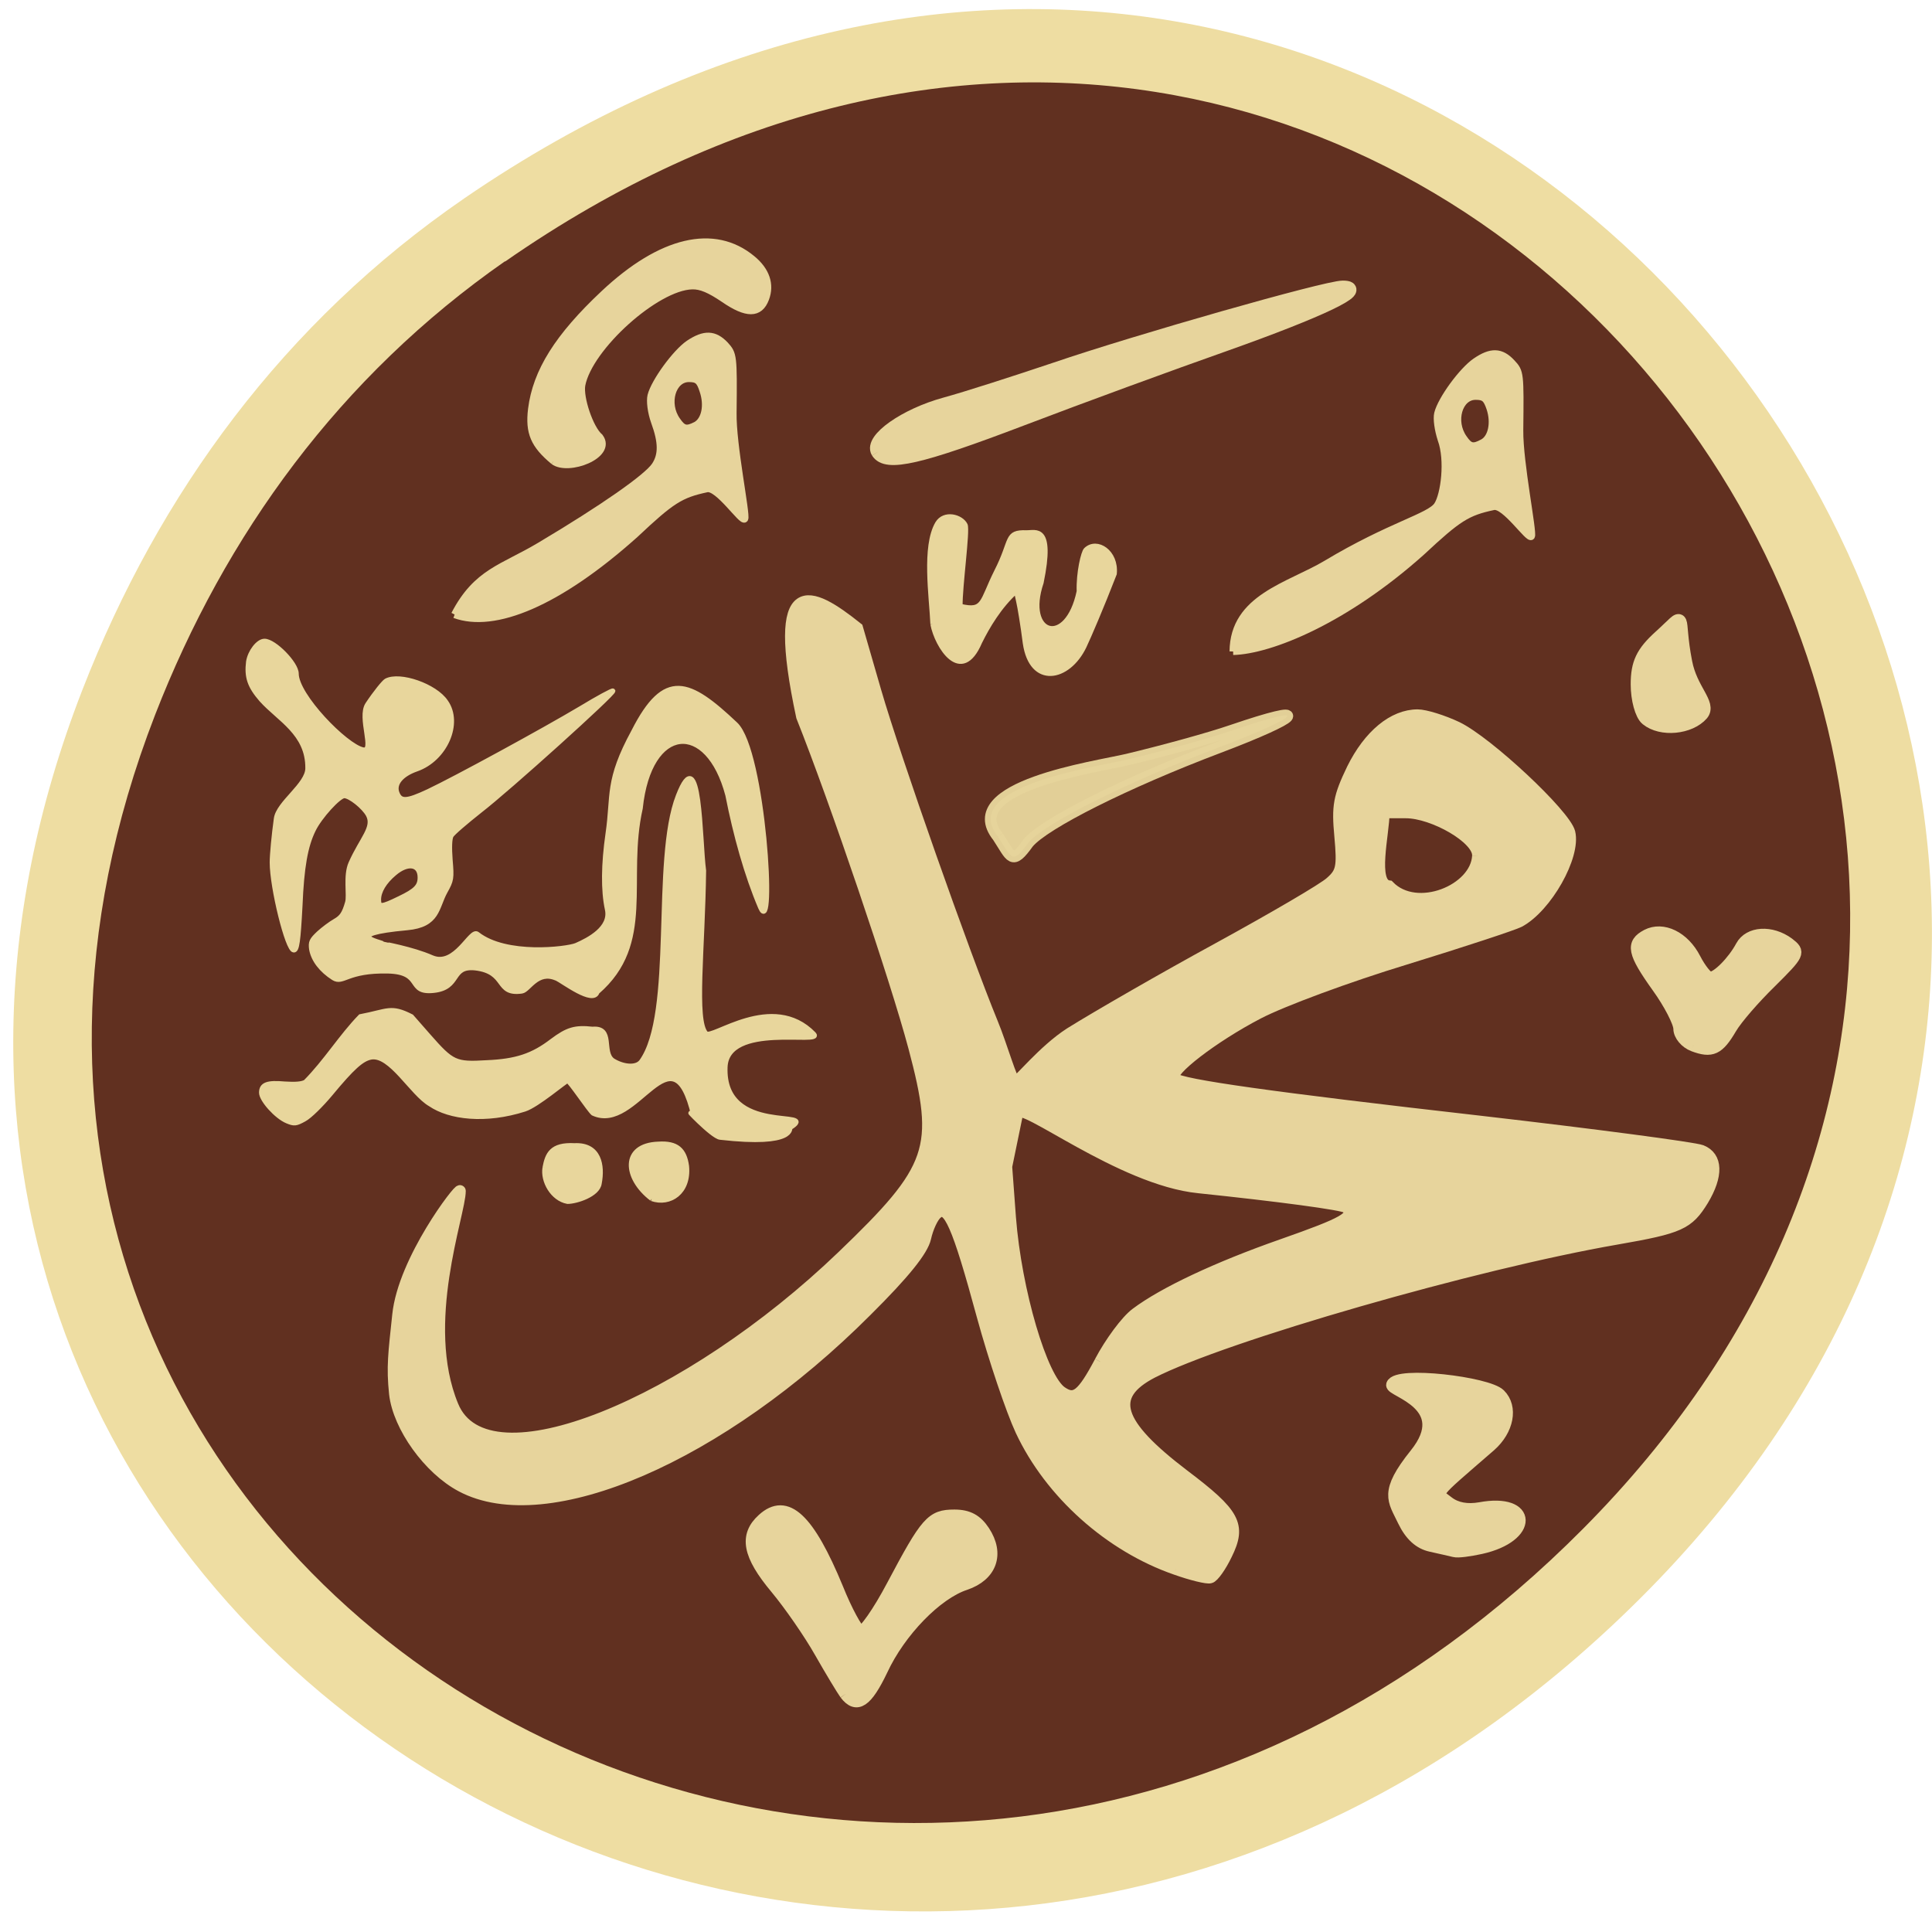 <svg xmlns="http://www.w3.org/2000/svg" xmlns:xlink="http://www.w3.org/1999/xlink" viewBox="0 0 24 24"><defs><g id="3" clip-path="url(#2)"><path d="m 389.06 8.01 c -8.708 -3.02 -16.583 -10.05 -20.458 -18.329 c -1.25 -2.689 -3.542 -9.475 -5.083 -15.1 c -3.292 -12.12 -4.5 -14.854 -6 -13.613 c -0.583 0.455 -1.25 1.945 -1.542 3.269 c -0.375 1.655 -2.75 4.634 -7.792 9.641 c -19.21 19.24 -42.21 29.21 -53.54 23.17 c -4.292 -2.276 -8.292 -7.861 -8.792 -12.206 c -0.375 -3.6 -0.125 -5.296 0.417 -10.427 c 0.75 -7.282 8.208 -16.923 8.208 -16.385 c 0 3.02 -5.458 17.502 -0.958 28.384 c 4.5 11.01 31.25 -0.331 51.46 -19.736 c 12.167 -11.668 13.04 -14.275 9.5 -27.598 c -2.417 -9.103 -10.458 -32.77 -14.833 -43.734 c -4.125 -19.281 1.125 -16.674 7.333 -11.709 l 2.417 8.358 c 2.583 8.896 11.667 34.673 15.417 43.817 c 1.25 3.02 2.583 7.82 3.042 7.82 c 0.417 0 3.708 -4.179 7.25 -6.455 c 3.583 -2.234 12.417 -7.323 19.625 -11.254 c 7.25 -3.972 13.917 -7.861 14.792 -8.689 c 1.458 -1.283 1.625 -1.986 1.25 -6.082 c -0.375 -4.01 -0.167 -5.172 1.625 -8.896 c 2.208 -4.469 5.417 -7.117 8.625 -7.117 c 1 0 3.375 0.745 5.208 1.614 c 4.083 1.986 14.25 11.502 14.875 13.902 c 0.75 3.103 -3.042 9.847 -6.667 11.792 c -0.708 0.372 -7.458 2.607 -15 4.924 c -7.625 2.317 -16.333 5.544 -19.5 7.199 c -5.958 3.103 -11.917 7.696 -11.125 8.565 c 0.833 0.869 12.917 2.565 40.542 5.71 c 15.08 1.738 28.21 3.476 29.17 3.848 c 2.083 0.828 2.167 3.269 0.208 6.537 c -1.958 3.186 -3.042 3.682 -11.375 5.131 c -18.667 3.227 -51.875 12.785 -61.42 17.667 c -5.875 3.062 -4.75 6.744 4.167 13.53 c 6.792 5.131 7.583 6.62 5.667 10.509 c -0.75 1.572 -1.75 2.979 -2.167 3.062 c -0.375 0.124 -2.458 -0.372 -4.542 -1.117 m -10 -27.432 c 1.333 -2.524 3.458 -5.42 4.75 -6.372 c 3.625 -2.731 10.75 -6.082 19.25 -9.06 c 8.375 -2.938 9.75 -3.724 8.583 -4.924 c -0.417 -0.414 -9.208 -1.572 -19.542 -2.648 c -10.333 -1.034 -23.583 -11.668 -23.958 -9.847 l -1.458 7.08 l 0.5 6.744 c 0.75 9.682 4.167 21.308 6.792 23.05 c 1.75 1.2 2.708 0.455 5.083 -4.01 m 49.917 -66.863 c 0.125 -2.317 -5.917 -5.71 -9.5 -5.71 h -2.917 c 0 2.772 -1.708 9.434 0.667 9.723 c 3.667 3.765 11.542 0.538 11.75 -4.01" transform="matrix(0.094 0 0 0.094 -21.966 18.74)" fill="#eedda2" stroke="#eedda2" stroke-width="1.509"/></g><g id="6" clip-path="url(#5)"><path d="m 131.88 110.56 c -5.292 -6.62 12.875 -9.185 17.08 -10.178 c 4.5 -1.076 10.75 -2.772 13.875 -3.848 c 10.667 -3.641 9.292 -1.945 -1.875 2.276 c -12.12 4.593 -22.958 10.01 -25.08 12.578 c -2.167 3.02 -2.208 1.903 -4 -0.828" transform="scale(0.094 0.094)" stroke-opacity="0.965" fill="#eedda2" stroke="#eedda2" fill-opacity="0.965" stroke-width="1.533"/></g><g id="9" clip-path="url(#8)"><path d="m 111.75 223.85 c -0.417 -0.579 -1.917 -3.062 -3.333 -5.544 c -1.375 -2.441 -4.04 -6.289 -5.833 -8.441 c -3.667 -4.386 -4.125 -6.91 -1.75 -9.06 c 3.083 -2.814 6 -0.083 9.792 9.103 c 1.208 3.02 2.625 5.586 3.083 5.751 c 0.5 0.124 2.417 -2.607 4.25 -6.082 c 4.5 -8.482 5.167 -9.268 8.167 -9.268 c 1.833 0 2.917 0.621 3.875 2.069 c 1.958 2.979 0.958 5.793 -2.458 6.951 c -3.792 1.241 -8.667 6.248 -11.04 11.378 c -2 4.179 -3.292 5.05 -4.75 3.145" transform="scale(0.094 0.094)" fill="#eedda2" stroke="#eedda2" stroke-width="1.636"/></g><g id="C" clip-path="url(#B)"><path d="m 425.89 5.606 c -0.458 -0.124 -1.833 -0.414 -3.083 -0.703 c -1.542 -0.331 -2.708 -1.407 -3.625 -3.31 c -1.292 -2.731 -2.5 -3.682 1.583 -8.772 c 5.25 -6.537 -3.333 -8.399 -3.083 -9.185 c 0.583 -1.696 12.583 -0.248 14.167 1.324 c 1.667 1.655 1.083 4.634 -1.25 6.703 c -7.958 6.91 -7.333 6.082 -5.542 7.53 c 1.083 0.828 2.542 1.076 4.208 0.786 c 6.875 -1.283 7 3.682 0.125 5.213 c -1.5 0.331 -3.042 0.538 -3.5 0.414" transform="matrix(0.094 0 0 0.094 -21.966 18.74)" fill="#eedda2" stroke="#eedda2" stroke-width="1.636"/></g><g id="F" clip-path="url(#E)"><path d="m 457.47 -61.22 c -1 -0.372 -1.833 -1.365 -1.833 -2.193 c 0 -0.828 -1.292 -3.351 -2.875 -5.544 c -3.25 -4.551 -3.458 -5.71 -1.417 -6.786 c 2.083 -1.076 4.833 0.248 6.292 3.103 c 0.708 1.365 1.625 2.524 2.042 2.524 c 0.958 0 3.083 -2.152 4.167 -4.179 c 1 -1.862 3.917 -2.027 6.167 -0.372 c 1.5 1.159 1.417 1.324 -2.333 5.05 c -2.167 2.11 -4.542 4.841 -5.292 6.124 c -1.625 2.772 -2.5 3.186 -4.917 2.276" transform="matrix(0.094 0 0 0.094 -21.966 18.74)" fill="#eedda2" stroke="#eedda2" stroke-width="1.636"/></g><g id="I" clip-path="url(#H)"><path d="m 451.35 -104.37 c -0.708 -0.579 -1.25 -2.607 -1.25 -4.551 c 0 -2.772 0.667 -4.179 3 -6.289 c 3.667 -3.31 2.042 -3.02 3.292 3.351 c 0.708 3.724 3.25 5.503 2.167 6.827 c -1.583 1.821 -5.333 2.193 -7.208 0.662" transform="matrix(0.094 0 0 0.094 -21.966 18.74)" fill="#eedda2" stroke="#eedda2" stroke-width="1.837"/></g><g id="L" clip-path="url(#K)"><path d="m 396.64 -113.27 c 0.042 -7.117 7.417 -8.648 12.333 -11.585 c 8.417 -5.05 13.667 -6.206 14.667 -7.737 c 0.917 -1.407 1.5 -5.958 0.5 -8.689 c -0.417 -1.283 -0.625 -2.731 -0.458 -3.434 c 0.458 -1.862 3.25 -5.668 5 -6.868 c 2.042 -1.407 3.375 -1.365 4.792 0.166 c 1.125 1.2 1.125 1.365 1.042 8.937 c -0.042 4.262 1.833 13.488 1.542 13.985 c -0.292 0.579 -3.5 -4.262 -5 -3.931 c -3.5 0.745 -4.667 1.49 -9.5 5.999 c -10.125 9.06 -20 13.03 -24.917 13.157 m 33 -27.598 c 1.167 -0.621 1.583 -2.607 0.958 -4.51 c -0.458 -1.365 -0.792 -1.614 -1.917 -1.614 c -2.208 0 -3.167 3.31 -1.583 5.544 c 0.792 1.159 1.25 1.283 2.542 0.579" transform="matrix(0.094 0 0 0.094 -21.966 18.74)" fill="#eedda2" stroke="#eedda2" stroke-width="0.942"/></g><g id="O" clip-path="url(#N)"><path d="m 306.85 -138.42 c -2.583 -2.152 -3.292 -3.765 -2.917 -6.868 c 0.625 -4.965 3.5 -9.558 9.583 -15.268 c 7.542 -7.08 14.542 -8.73 19.542 -4.593 c 1.875 1.531 2.5 3.393 1.792 5.255 c -0.792 2.11 -2.5 2.11 -5.5 0.041 c -1.833 -1.241 -3.042 -1.779 -4.208 -1.738 c -4.75 0.124 -13.625 8.11 -14.583 13.12 c -0.292 1.696 1.083 5.793 2.375 6.868 c 1.792 2.4 -4.167 4.634 -6.083 3.186" transform="matrix(0.094 0 0 0.094 -21.966 18.74)" fill="#eedda2" stroke="#eedda2" stroke-width="0.942"/></g><g id="R" clip-path="url(#Q)"><path d="m 293.76 -118.15 c 2.917 -5.627 6.333 -6.124 11.25 -9.06 c 8.417 -5.01 14.208 -9.06 15.25 -10.634 c 0.917 -1.407 0.917 -3.062 -0.083 -5.793 c -0.458 -1.283 -0.625 -2.731 -0.458 -3.434 c 0.458 -1.821 3.25 -5.668 5 -6.868 c 2.042 -1.365 3.375 -1.324 4.792 0.166 c 1.083 1.2 1.125 1.365 1.042 8.937 c -0.083 4.262 1.833 13.488 1.542 14.03 c -0.292 0.579 -3.5 -4.303 -5 -3.972 c -3.5 0.745 -4.667 1.49 -9.5 6.04 c -10.125 9.06 -18.583 12.537 -23.833 10.592 m 31.917 -25.03 c 1.167 -0.662 1.583 -2.607 0.917 -4.551 c -0.417 -1.324 -0.75 -1.614 -1.875 -1.614 c -2.208 0 -3.167 3.31 -1.583 5.544 c 0.792 1.159 1.25 1.283 2.542 0.621" transform="matrix(0.094 0 0 0.094 -21.966 18.74)" fill="#eedda2" stroke="#eedda2" stroke-width="0.942"/></g><g id="U" clip-path="url(#T)"><path d="m 349.72 -139.66 c -0.958 -1.572 3.583 -4.8 8.875 -6.248 c 2.875 -0.786 9.417 -2.896 14.583 -4.634 c 10.792 -3.682 35.75 -10.799 37.958 -10.799 c 3.292 0 -2.958 2.979 -15.542 7.448 c -7.167 2.524 -19.25 6.951 -26.833 9.847 c -13.583 5.172 -17.917 6.165 -19.04 4.386" transform="matrix(0.094 0 0 0.094 -21.966 18.74)" fill="#eedda2" stroke="#eedda2" stroke-width="1.88"/></g><clipPath id="B"><path d="M 0,0 H24 V24 H0 z"/></clipPath><clipPath id="8"><path d="M 0,0 H24 V24 H0 z"/></clipPath><clipPath id="H"><path d="M 0,0 H24 V24 H0 z"/></clipPath><clipPath id="N"><path d="M 0,0 H24 V24 H0 z"/></clipPath><clipPath id="Q"><path d="M 0,0 H24 V24 H0 z"/></clipPath><clipPath id="K"><path d="M 0,0 H24 V24 H0 z"/></clipPath><clipPath id="E"><path d="M 0,0 H24 V24 H0 z"/></clipPath><clipPath id="5"><path d="M 0,0 H24 V24 H0 z"/></clipPath><clipPath id="T"><path d="M 0,0 H24 V24 H0 z"/></clipPath><clipPath id="2"><path d="M 0,0 H24 V24 H0 z"/></clipPath><filter id="0" filterUnits="objectBoundingBox" x="0" y="0" width="24" height="24"><feColorMatrix type="matrix" in="SourceGraphic" values="0 0 0 0 1 0 0 0 0 1 0 0 0 0 1 0 0 0 1 0"/></filter><mask id="1"><g filter="url(#0)"><path fill-opacity="0.949" d="M 0,0 H24 V24 H0 z"/></g></mask><mask id="P"><g filter="url(#0)"><path fill-opacity="0.949" d="M 0,0 H24 V24 H0 z"/></g></mask><mask id="M"><g filter="url(#0)"><path fill-opacity="0.949" d="M 0,0 H24 V24 H0 z"/></g></mask><mask id="S"><g filter="url(#0)"><path fill-opacity="0.949" d="M 0,0 H24 V24 H0 z"/></g></mask><mask id="A"><g filter="url(#0)"><path fill-opacity="0.949" d="M 0,0 H24 V24 H0 z"/></g></mask><mask id="D"><g filter="url(#0)"><path fill-opacity="0.949" d="M 0,0 H24 V24 H0 z"/></g></mask><mask id="7"><g filter="url(#0)"><path fill-opacity="0.949" d="M 0,0 H24 V24 H0 z"/></g></mask><mask id="G"><g filter="url(#0)"><path fill-opacity="0.949" d="M 0,0 H24 V24 H0 z"/></g></mask><mask id="J"><g filter="url(#0)"><path fill-opacity="0.949" d="M 0,0 H24 V24 H0 z"/></g></mask><mask id="4"><g filter="url(#0)"><path fill-opacity="0.949" d="M 0,0 H24 V24 H0 z"/></g></mask></defs><path d="m 5.766 2.465 c 12.191 -8.359 24.543 7.492 14.609 17.391 c -9.355 9.328 -23.898 0.406 -19.352 -11.285 c 0.949 -2.441 2.508 -4.57 4.742 -6.105" fill="#eedda2"/><path d="m 6.273 3.25 c 11.172 -7.773 22.492 6.586 13.391 15.742 c -8.578 8.633 -21.902 0.633 -17.738 -10.11 c 0.871 -2.242 2.297 -4.207 4.348 -5.637" fill="#613020"/><use xlink:href="#3" mask="url(#1)"/><use xlink:href="#6" mask="url(#4)"/><use xlink:href="#9" mask="url(#7)"/><use xlink:href="#C" mask="url(#A)"/><use xlink:href="#F" mask="url(#D)"/><use xlink:href="#I" mask="url(#G)"/><use xlink:href="#L" mask="url(#J)"/><use xlink:href="#O" mask="url(#M)"/><use xlink:href="#R" mask="url(#P)"/><use xlink:href="#U" mask="url(#S)"/><g fill="#e8d69c" stroke="#e8d69c" transform="matrix(0.094 0 0 0.094 -21.966 18.74)"><path d="m 356.93 -116.87 c -0.167 -3.682 -1.167 -10.261 0.625 -13.323 c 0.917 -1.531 3.167 -0.91 3.708 0.207 c 0.333 0.745 -0.708 8.151 -0.667 10.716 c 3.167 0.745 2.75 -0.538 4.75 -4.551 c 2.167 -4.22 1.167 -5.255 4 -5.172 c 1.167 0.041 3.542 -1.076 1.958 6.62 c -2.333 6.91 3.375 8.689 4.958 1.159 c -0.083 -2.483 0.583 -5.213 0.917 -5.503 c 1.458 -1.407 4.083 0.29 3.792 3.186 c -1.75 4.51 -3.375 8.275 -4 9.599 c -2.125 4.427 -7 5.337 -7.833 -0.455 c -0.292 -2.317 -0.708 -4.8 -0.875 -5.503 l -0.292 -1.324 c -2.208 1.986 -3.792 4.675 -4.792 6.703 c -2.458 5.751 -5.708 0.538 -6.25 -2.358" stroke-width="0.594"/><path d="m 307.22 -70.07 c -2.542 -1.117 -3.667 1.572 -4.583 1.696 c -3.5 0.497 -1.875 -2.565 -6.167 -3.062 c -3.333 -0.331 -1.875 2.607 -5.5 2.979 c -3.542 0.372 -1.292 -2.441 -6 -2.565 c -5.458 -0.124 -5.917 1.696 -7.208 0.91 c -1.625 -1.034 -2.667 -2.4 -2.917 -3.807 c -0.125 -0.952 0 -1.2 0.958 -2.11 c 0.583 -0.538 1.583 -1.283 2.167 -1.614 c 0.875 -0.497 1.208 -0.993 1.625 -2.441 c 0.292 -0.952 -0.292 -3.558 0.458 -5.213 c 1.458 -3.269 3.167 -4.717 2.292 -6.372 c -0.583 -1.076 -2.417 -2.524 -3.167 -2.524 c -0.708 0 -3.25 2.772 -4.083 4.51 c -1.042 2.11 -1.542 4.924 -1.75 10.01 c -0.25 4.717 -0.417 5.875 -0.833 5.875 c -0.833 0 -2.875 -8.275 -2.875 -11.585 c 0 -1.034 0.25 -3.641 0.542 -5.751 c 0.25 -2.11 4.167 -4.51 4.167 -6.703 c 0.042 -4.634 -3.792 -6.455 -6.125 -9.06 c -1.542 -1.779 -1.958 -2.979 -1.708 -5.01 c 0.208 -1.324 1.292 -2.731 2.125 -2.731 c 1.292 0 4.208 2.979 4.208 4.303 c 0 2.896 6.5 9.558 8.792 10.05 c 1.667 0.372 -0.542 -4.262 0.625 -5.999 c 1.042 -1.572 2.167 -2.938 2.458 -3.103 c 1.792 -0.952 6.458 0.662 7.875 2.772 c 2 2.814 -0.083 7.572 -3.875 8.896 c -2 0.703 -3 1.903 -2.583 3.103 c 0.458 1.241 1.25 1.2 4.167 -0.166 c 3.583 -1.696 15.208 -8.03 20.13 -10.965 c 2.25 -1.365 4.167 -2.4 4.25 -2.317 c 0.25 0.248 -13.875 12.992 -17.583 15.847 c -1.875 1.49 -3.583 2.938 -3.792 3.31 c -0.208 0.414 -0.25 1.531 -0.125 3.186 c 0.208 2.441 0.167 2.689 -0.667 4.179 c -1.167 2.11 -0.917 4.427 -5.04 4.8 c -9.04 0.828 -3.333 1.903 -3.25 2.069 c 0.042 0.041 3.917 0.703 6.542 1.862 c 3.125 1.324 5.125 -3.848 6 -3.103 c 3.792 2.979 11.792 1.986 13.04 1.49 c 1.708 -0.745 4.667 -2.276 4.125 -4.758 c -0.542 -2.524 -0.5 -5.958 0.083 -10.01 c 0.75 -5.131 -0.167 -6.951 3.417 -13.53 c 4.125 -8.11 7.292 -6.744 13.458 -0.91 c 3.708 3.517 5.208 28.632 3.292 24.2 c -1.833 -4.303 -3.292 -9.558 -4.333 -14.854 c -2.625 -9.972 -10.375 -9.434 -11.542 1.738 c -2.125 9.434 1.75 17.833 -5.708 24.288 c -0.5 1.655 -4.5 -1.407 -5.375 -1.821 m -20.75 -10.551 c 2.167 -1.034 2.708 -1.614 2.708 -2.772 c 0 -1.779 -1.625 -2.027 -3.375 -0.538 c -1.333 1.117 -2.083 2.358 -2.083 3.476 c 0 1.034 0.375 0.993 2.75 -0.166" stroke-width="0.63"/><path d="m 328.85 -49.05 c -1.083 -0.124 -5.167 -4.51 -3.5 -2.855 c -2.833 -12.08 -7.5 2.358 -13.292 -0.331 c -0.542 -0.455 -3.083 -4.303 -3.375 -4.303 c -0.25 0 -4 3.227 -5.667 3.765 c -5.167 1.655 -9.917 1.076 -12.458 -0.662 c -2.458 -1.407 -5.25 -6.703 -7.875 -6.206 c -1.208 0.248 -2.417 1.324 -5.333 4.841 c -1.208 1.448 -2.75 2.979 -3.458 3.351 c -1.125 0.621 -1.333 0.621 -2.25 0.248 c -1.417 -0.579 -3.417 -2.814 -3.417 -3.765 c 0 -1.076 0.792 -1.365 3.083 -1.159 c 1.333 0.083 2.25 0.041 2.75 -0.248 c 2.667 -2.689 4.75 -6.082 7.25 -8.648 c 3.667 -0.703 4 -1.407 6.75 0 l 2.25 2.565 c 3.125 3.558 3.542 3.765 7.667 3.517 c 3.958 -0.166 6.125 -0.91 8.667 -2.855 c 2.042 -1.531 3.042 -1.821 5.333 -1.572 c 2.833 -0.248 1.167 3.02 2.667 4.138 c 1.292 0.828 3.083 1.076 3.792 0.166 c 4.583 -6.33 1.542 -26.605 4.875 -35.13 c 2.958 -7.655 2.833 5.958 3.375 9.889 c -0.125 10.303 -1.292 19.819 0.292 21.515 c 0.792 0.869 8.792 -5.544 14.25 0.083 c 1.375 1.448 -11.5 -1.655 -11.708 4.386 c -0.333 9.268 12.708 5.379 8.583 7.986 c -0.125 -0.041 0.875 2.441 -9.25 1.283" stroke-width="0.626"/><g stroke-width="0.619"><path d="m 305.68 -45.04 c 0.333 -1.779 0.875 -3.103 3.917 -2.938 c 3.292 -0.166 3.75 2.648 3.292 5.01 c -0.208 1.49 -3.042 2.4 -4.208 2.4 c -2 -0.372 -3.292 -2.731 -3 -4.469"/><path d="m 319.81 -40.942 c -3.625 -2.772 -3.917 -7.08 0.875 -7.241 c 2.458 -0.166 3.458 0.786 3.75 2.938 c 0.333 3.476 -2.25 5.131 -4.625 4.303"/></g></g></svg>